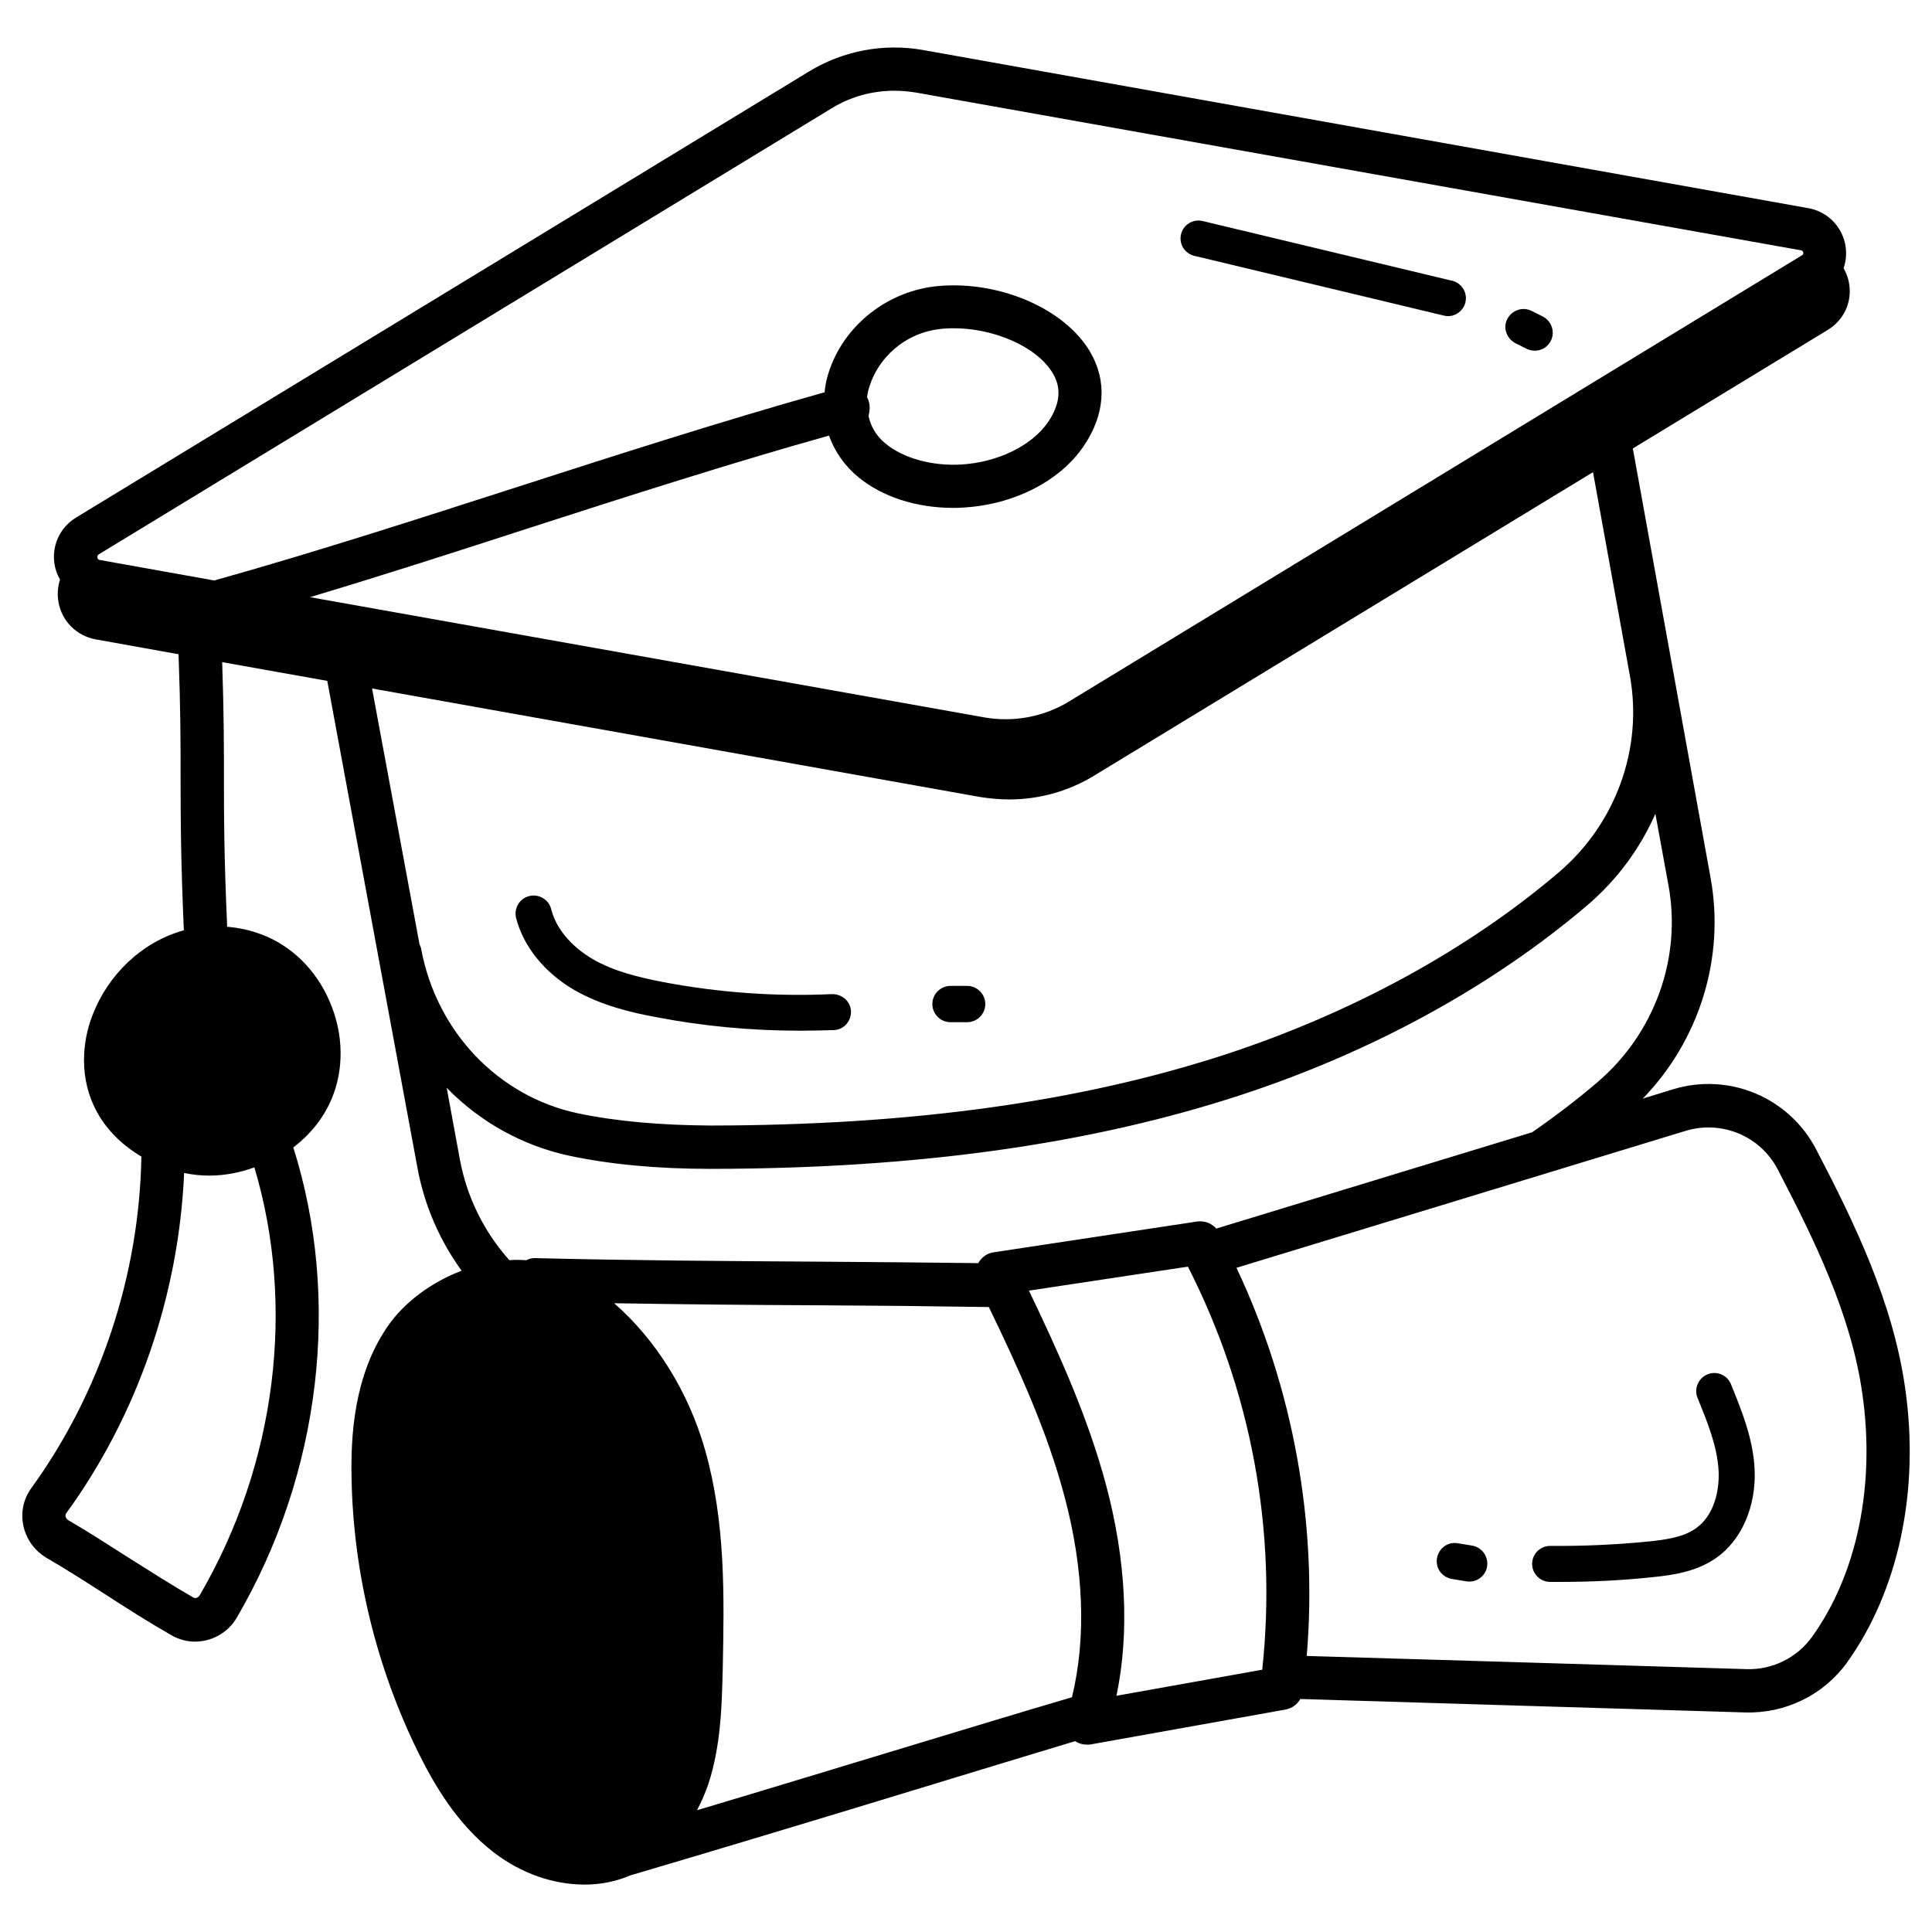<svg width="100" height="100" viewBox="0 0 100 100" fill="none" xmlns="http://www.w3.org/2000/svg">
    <path d="M98.606 71.818C97.97 67.379 95.985 63.288 94 59.485C93.324 58.185 92.215 57.163 90.864 56.596C89.514 56.029 88.007 55.952 86.606 56.379L85.03 56.864C87.954 53.849 89.288 49.591 88.545 45.47L84.515 23.212L94.606 17.076C95.454 16.561 95.894 15.591 95.697 14.606C95.651 14.348 95.545 14.106 95.424 13.879C95.536 13.555 95.576 13.21 95.541 12.869C95.507 12.528 95.399 12.198 95.224 11.903C95.05 11.607 94.814 11.353 94.532 11.158C94.25 10.963 93.929 10.832 93.591 10.773L47.788 2.591C45.742 2.227 43.651 2.621 41.879 3.697L3.939 26.788C3.407 27.107 3.022 27.623 2.866 28.224C2.71 28.824 2.796 29.462 3.106 30C2.985 30.379 2.955 30.773 3.03 31.182C3.212 32.167 3.97 32.909 4.939 33.091L9.242 33.864C9.348 36.803 9.348 38.545 9.348 40.227C9.348 42.197 9.348 44.242 9.515 48.152C7.318 48.758 5.576 50.485 4.788 52.545C4.5 53.288 4.348 54.076 4.348 54.879C4.348 56.758 5.227 58.621 7.318 59.864C7.212 65.97 5.212 72.076 1.606 77.046C1.212 77.591 1.061 78.303 1.212 78.985C1.364 79.682 1.803 80.273 2.409 80.636C3.409 81.212 4.47 81.894 5.485 82.546C6.606 83.273 7.773 84.015 8.894 84.652C9.273 84.864 9.682 84.97 10.091 84.97C10.954 84.97 11.803 84.515 12.258 83.727C16.636 76.227 17.651 67.197 15.182 59.394C16.03 58.742 16.727 57.909 17.151 56.909C17.818 55.364 17.788 53.5 17.061 51.833C16.364 50.197 15.076 48.939 13.53 48.364C12.924 48.136 12.333 48.015 11.758 47.97C11.591 44.182 11.591 42.182 11.591 40.242C11.591 38.621 11.591 36.97 11.5 34.273L16.939 35.242L21.606 60.439C21.97 62.424 22.773 64.227 23.894 65.773C22.333 66.364 20.939 67.394 20.076 68.636C18.303 71.197 18.151 74.364 18.197 76.53C18.288 81.409 19.485 86.303 21.636 90.682C22.454 92.333 23.636 94.409 25.576 95.894C27 96.985 28.667 97.546 30.258 97.546C30.985 97.546 31.682 97.424 32.349 97.182C32.439 97.152 32.515 97.106 32.606 97.076C37.485 95.636 42.651 94.076 47.667 92.546C50.303 91.743 52.985 90.924 55.651 90.121C55.833 90.243 56.045 90.303 56.273 90.303C56.333 90.303 56.409 90.303 56.47 90.288L66.545 88.485C66.879 88.424 67.151 88.212 67.303 87.939L77.788 88.258C81.985 88.379 86.167 88.515 90.333 88.636C92.424 88.697 94.394 87.727 95.606 86.046C98.273 82.318 99.379 77.136 98.606 71.818ZM10.333 82.576C10.258 82.697 10.106 82.758 10 82.682C8.939 82.076 7.803 81.349 6.697 80.652C5.651 79.985 4.576 79.288 3.53 78.682C3.465 78.639 3.417 78.575 3.394 78.5C3.379 78.439 3.394 78.379 3.424 78.333C7.136 73.227 9.258 67 9.53 60.712C9.955 60.803 10.394 60.849 10.833 60.849C11.621 60.849 12.409 60.697 13.167 60.424C15.303 67.576 14.318 75.758 10.333 82.576ZM5.106 28.697L43.045 5.606C44.03 5 45.151 4.697 46.288 4.697C46.651 4.697 47.015 4.727 47.394 4.788L93.212 12.955C93.242 12.955 93.303 12.97 93.333 13.061C93.364 13.152 93.303 13.197 93.273 13.212L55.318 36.318C54.015 37.106 52.47 37.394 50.97 37.136L16.045 30.909C19.879 29.758 23.697 28.53 27.424 27.318C32.5 25.682 37.727 24 42.909 22.546C43.197 23.349 43.697 24.091 44.409 24.682C45.651 25.712 47.424 26.288 49.333 26.288C49.5 26.288 49.667 26.288 49.818 26.273C52.439 26.136 54.849 24.924 56.091 23.091C57.197 21.47 57.318 19.727 56.424 18.212C55.121 15.985 51.758 14.53 48.591 14.803C45.955 15.03 43.651 16.849 42.879 19.318C42.773 19.652 42.712 19.97 42.682 20.303C37.349 21.803 31.97 23.53 26.758 25.212C21.621 26.864 16.333 28.576 11.091 30.046L5.167 28.985C5.136 28.985 5.076 28.97 5.045 28.879C5.015 28.788 5.076 28.712 5.106 28.697ZM44.97 20.788C44.955 20.712 44.909 20.621 44.879 20.561C44.909 20.333 44.955 20.136 45.015 19.97C45.439 18.621 46.758 17.197 48.788 17.015C51.076 16.818 53.636 17.849 54.5 19.333C54.955 20.106 54.864 20.924 54.258 21.833C53.409 23.076 51.636 23.939 49.712 24.046C48.197 24.121 46.758 23.712 45.849 22.97C45.303 22.53 45.061 22.015 44.955 21.53C45.015 21.288 45.045 21.046 44.97 20.788ZM50.758 41.258C51.258 41.333 51.758 41.379 52.242 41.379C53.788 41.379 55.318 40.955 56.651 40.136L82.454 24.439L84.364 34.985C85.045 38.742 83.636 42.636 80.682 45.152C75.985 49.152 70.045 52.394 63.53 54.545C55.955 57.03 47.212 58.242 36.803 58.258C34.227 58.242 31.894 58.045 29.894 57.621C25.788 56.742 22.606 53.409 21.803 49.136C21.788 49.03 21.742 48.939 21.712 48.864L19.258 35.636L50.758 41.258ZM23.803 60.015L23.121 56.303C24.84 58.073 27.043 59.296 29.454 59.818C31.591 60.273 34.045 60.5 36.758 60.5H36.833C47.485 60.485 56.455 59.227 64.258 56.667C71.045 54.439 77.242 51.045 82.167 46.849C83.712 45.53 84.894 43.909 85.682 42.121L86.364 45.849C87.045 49.606 85.636 53.5 82.682 56.015C81.621 56.924 80.485 57.788 79.303 58.606L62.955 63.591C62.831 63.452 62.675 63.346 62.501 63.282C62.326 63.219 62.138 63.2 61.955 63.227L51.439 64.818C51.091 64.864 50.803 65.076 50.636 65.379C47.849 65.349 45.061 65.318 42.333 65.303C37.561 65.273 32.621 65.243 27.758 65.121C27.579 65.108 27.401 65.144 27.242 65.227C26.954 65.212 26.651 65.197 26.364 65.227C25.049 63.757 24.163 61.954 23.803 60.015ZM65.333 86.424L57.788 87.773C58.47 84.5 58.288 80.773 57.258 76.894C56.318 73.364 54.803 70.03 53.258 66.803L61.485 65.561C64.77 71.993 66.108 79.243 65.333 86.424ZM47.015 90.394C43.394 91.485 39.697 92.621 36.076 93.697C36.303 93.273 36.5 92.818 36.667 92.333C37.318 90.349 37.364 88.227 37.409 86.364C37.485 82.621 37.561 78.773 36.485 75.015C35.621 72 33.924 69.318 31.788 67.455C35.318 67.515 38.864 67.546 42.303 67.561C45.227 67.576 48.197 67.606 51.182 67.652C52.712 70.818 54.212 74.091 55.106 77.485C56.106 81.243 56.227 84.803 55.485 87.849C52.651 88.682 49.818 89.546 47.015 90.394ZM93.788 84.727C93.015 85.803 91.742 86.439 90.394 86.394C86.227 86.273 82.045 86.136 77.849 86.015C74.439 85.909 71.03 85.818 67.636 85.712C68.212 78.849 66.939 71.849 64 65.621L87.258 58.53C89.121 57.97 91.121 58.803 92.015 60.53C93.909 64.167 95.818 68.046 96.394 72.136C97.076 76.879 96.121 81.485 93.788 84.727Z"
          fill="currentColor"/>
    <path d="M61.818 13.242L74.727 16.333C74.803 16.349 74.879 16.364 74.939 16.364C75.364 16.364 75.743 16.076 75.849 15.652C75.878 15.532 75.883 15.408 75.863 15.287C75.844 15.165 75.8 15.049 75.736 14.944C75.671 14.84 75.586 14.75 75.485 14.679C75.385 14.607 75.272 14.557 75.152 14.53L62.242 11.439C62.003 11.383 61.752 11.424 61.543 11.553C61.334 11.683 61.185 11.89 61.129 12.129C61.073 12.368 61.114 12.62 61.243 12.828C61.372 13.037 61.579 13.186 61.818 13.242ZM78.455 17.773L79.03 18.061C79.167 18.121 79.303 18.151 79.439 18.151C79.788 18.151 80.106 17.97 80.273 17.636C80.5 17.182 80.318 16.621 79.849 16.379L79.273 16.091C78.818 15.864 78.258 16.046 78.015 16.515C77.773 16.985 78 17.546 78.455 17.773ZM29.727 51.242C31.091 52.03 32.652 52.409 33.985 52.651C36.424 53.121 38.924 53.349 41.409 53.349C41.985 53.349 42.576 53.333 43.152 53.318C43.667 53.303 44.061 52.864 44.046 52.349C44.03 51.833 43.591 51.455 43.076 51.455C40.152 51.591 37.212 51.379 34.333 50.833C33.091 50.591 31.788 50.288 30.667 49.636C29.561 48.985 28.773 48.045 28.53 47.061C28.409 46.561 27.894 46.258 27.394 46.379C26.894 46.5 26.591 47.015 26.712 47.515C27.091 48.985 28.182 50.349 29.727 51.242ZM49.197 52.909H50.061C50.576 52.909 51 52.485 51 51.97C51 51.455 50.576 51.03 50.061 51.03H49.197C48.682 51.03 48.258 51.455 48.258 51.97C48.258 52.485 48.682 52.909 49.197 52.909ZM88.379 71.136C87.909 71.333 87.667 71.879 87.864 72.349C88.364 73.591 88.894 74.864 88.955 76.151C89 77.151 88.727 78.455 87.758 79.121C87.106 79.576 86.197 79.697 85.318 79.788C83.636 79.955 81.939 80.03 80.243 80.015C80.12 80.014 79.999 80.037 79.885 80.083C79.772 80.129 79.669 80.197 79.581 80.283C79.494 80.369 79.425 80.471 79.377 80.583C79.329 80.696 79.304 80.817 79.303 80.939C79.302 81.062 79.325 81.183 79.371 81.297C79.417 81.41 79.485 81.513 79.571 81.6C79.656 81.688 79.759 81.757 79.871 81.805C79.984 81.853 80.105 81.878 80.227 81.879H80.788C82.364 81.879 83.955 81.803 85.515 81.636C86.591 81.53 87.818 81.349 88.833 80.636C90.152 79.712 90.909 77.955 90.818 76.046C90.743 74.439 90.121 72.955 89.591 71.636C89.496 71.41 89.315 71.23 89.088 71.136C88.861 71.043 88.606 71.043 88.379 71.136ZM76.197 80L75.455 79.879C74.939 79.788 74.47 80.136 74.379 80.651C74.288 81.167 74.636 81.636 75.152 81.727L75.894 81.849C76.014 81.87 76.138 81.867 76.257 81.84C76.376 81.813 76.489 81.763 76.589 81.693C76.689 81.623 76.774 81.533 76.84 81.43C76.905 81.327 76.949 81.211 76.97 81.091C77.011 80.844 76.954 80.59 76.809 80.386C76.664 80.181 76.444 80.043 76.197 80Z"
          fill="currentColor"/>
</svg>

